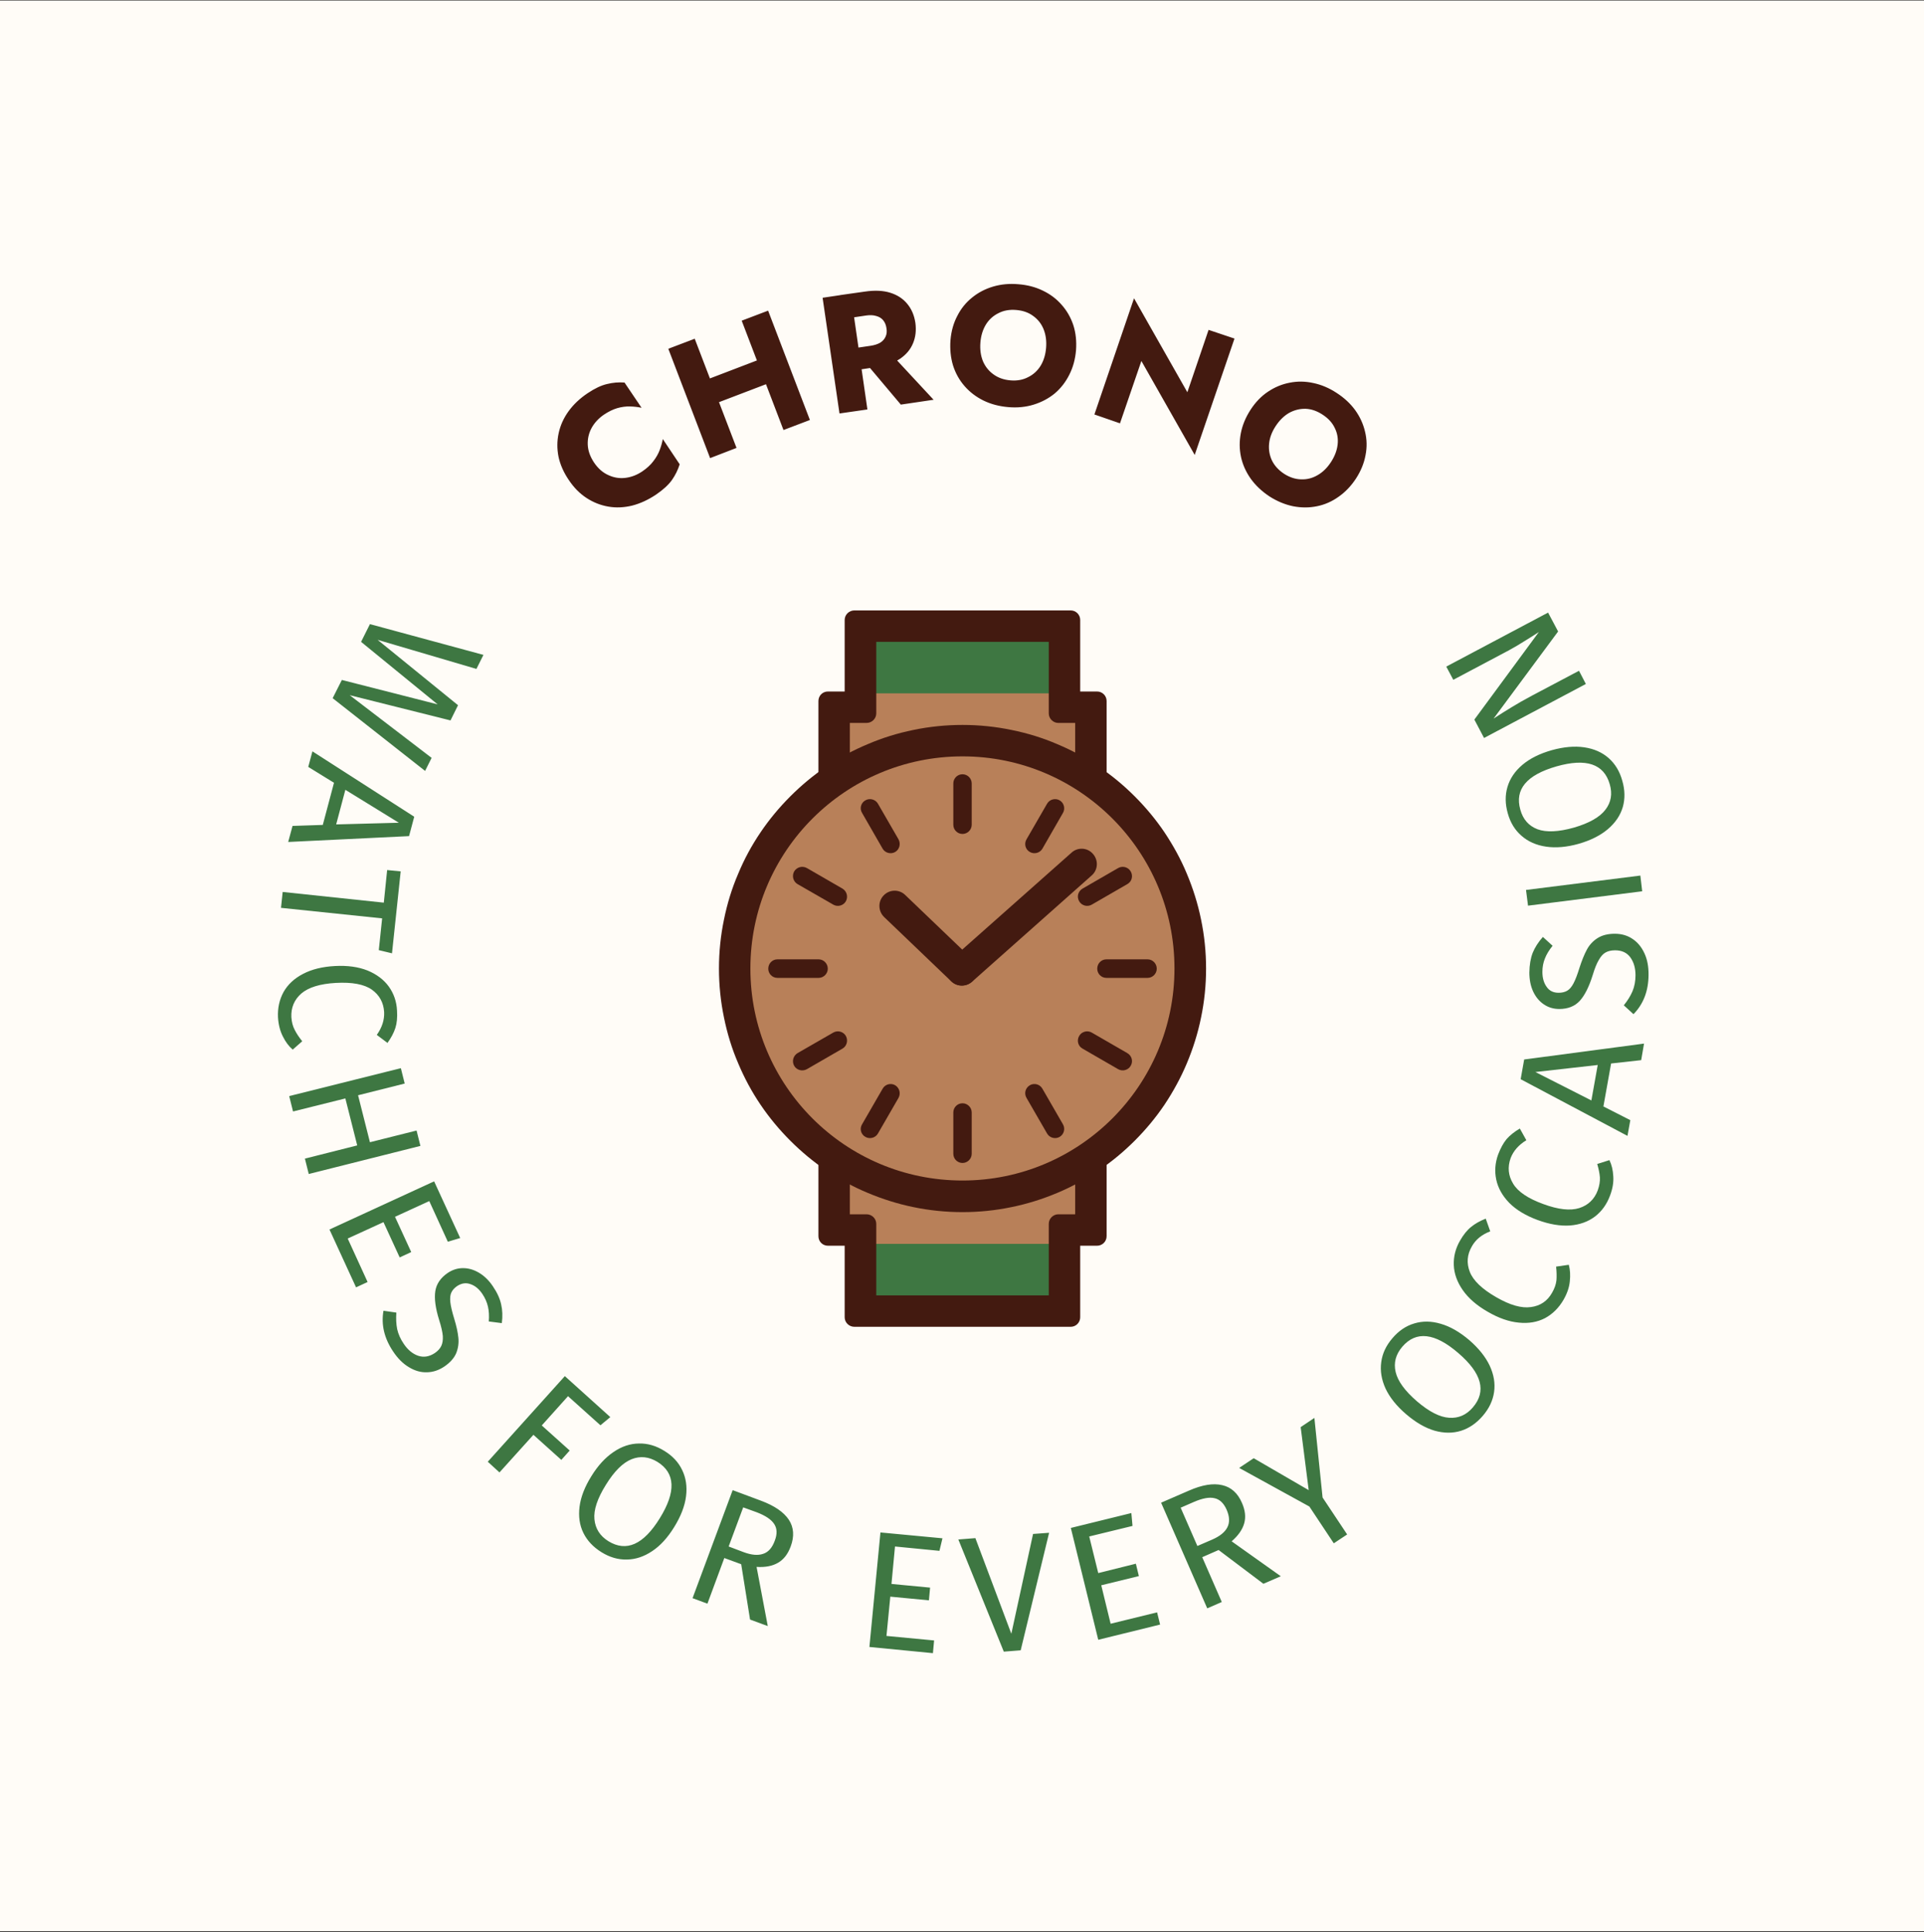 <svg xmlns="http://www.w3.org/2000/svg" version="1.1" xmlns:xlink="http://www.w3.org/1999/xlink" xmlns:svgjs="http://svgjs.dev/svgjs" viewBox="0 0 9.864 9.904"><rect x="0" y="0" width="9.864" height="9.904" fill="#333333" stroke="none"/><g transform="matrix(0.857,0,0,0.857,3.686,3.129)"><rect width="11.548" height="11.548" x="-4.321" y="-3.648" fill="#fffcf7"></rect><g><path d=" M -0.747 -0.884 Q -0.783 -0.938 -0.785 -0.992 Q -0.787 -1.046 -0.761 -1.093 Q -0.735 -1.139 -0.688 -1.171 Q -0.646 -1.199 -0.608 -1.21 Q -0.569 -1.221 -0.532 -1.22 Q -0.495 -1.219 -0.463 -1.212 L -0.565 -1.363 Q -0.618 -1.367 -0.67 -1.354 Q -0.722 -1.342 -0.786 -1.299 Q -0.856 -1.252 -0.9 -1.191 Q -0.944 -1.13 -0.959 -1.06 Q -0.974 -0.991 -0.96 -0.92 Q -0.945 -0.849 -0.899 -0.781 Q -0.854 -0.713 -0.793 -0.673 Q -0.732 -0.633 -0.662 -0.621 Q -0.593 -0.609 -0.519 -0.627 Q -0.446 -0.646 -0.376 -0.693 Q -0.313 -0.736 -0.282 -0.779 Q -0.251 -0.823 -0.235 -0.874 L -0.336 -1.025 Q -0.342 -0.992 -0.355 -0.958 Q -0.368 -0.924 -0.393 -0.892 Q -0.417 -0.86 -0.458 -0.832 Q -0.505 -0.8 -0.558 -0.793 Q -0.611 -0.786 -0.661 -0.809 Q -0.711 -0.831 -0.747 -0.884 M -0.114 -1.202 L 0.381 -1.391 L 0.326 -1.533 L -0.168 -1.344 L -0.114 -1.202 M 0.136 -1.733 L 0.386 -1.079 L 0.544 -1.139 L 0.294 -1.793 L 0.136 -1.733 M -0.303 -1.565 L -0.053 -0.911 L 0.105 -0.972 L -0.145 -1.625 L -0.303 -1.565 M 0.848 -1.516 L 1.088 -1.231 L 1.284 -1.26 L 1.022 -1.542 L 0.848 -1.516 M 0.62 -1.87 L 0.721 -1.178 L 0.888 -1.202 L 0.788 -1.895 L 0.62 -1.87 M 0.746 -1.744 L 0.881 -1.764 Q 0.915 -1.769 0.941 -1.761 Q 0.967 -1.754 0.982 -1.736 Q 0.998 -1.717 1.002 -1.688 Q 1.007 -1.66 0.997 -1.638 Q 0.987 -1.615 0.964 -1.601 Q 0.941 -1.588 0.908 -1.583 L 0.772 -1.563 L 0.791 -1.433 L 0.938 -1.455 Q 1.028 -1.468 1.083 -1.505 Q 1.138 -1.542 1.161 -1.598 Q 1.184 -1.653 1.175 -1.72 Q 1.165 -1.787 1.127 -1.833 Q 1.089 -1.88 1.025 -1.9 Q 0.962 -1.92 0.873 -1.907 L 0.725 -1.886 L 0.746 -1.744 M 1.564 -1.603 Q 1.569 -1.664 1.597 -1.71 Q 1.625 -1.755 1.672 -1.778 Q 1.718 -1.802 1.778 -1.797 Q 1.839 -1.792 1.88 -1.761 Q 1.922 -1.731 1.942 -1.682 Q 1.962 -1.632 1.957 -1.571 Q 1.952 -1.509 1.924 -1.463 Q 1.896 -1.418 1.849 -1.395 Q 1.803 -1.371 1.744 -1.376 Q 1.684 -1.381 1.642 -1.412 Q 1.6 -1.442 1.579 -1.491 Q 1.559 -1.541 1.564 -1.603 M 1.385 -1.617 Q 1.379 -1.536 1.4 -1.466 Q 1.422 -1.396 1.469 -1.342 Q 1.515 -1.289 1.581 -1.256 Q 1.648 -1.223 1.731 -1.216 Q 1.812 -1.209 1.883 -1.231 Q 1.954 -1.253 2.009 -1.298 Q 2.063 -1.344 2.096 -1.41 Q 2.129 -1.475 2.136 -1.556 Q 2.142 -1.637 2.12 -1.706 Q 2.097 -1.775 2.05 -1.828 Q 2.004 -1.881 1.937 -1.913 Q 1.871 -1.945 1.791 -1.951 Q 1.711 -1.958 1.64 -1.937 Q 1.569 -1.916 1.514 -1.871 Q 1.459 -1.827 1.426 -1.762 Q 1.392 -1.698 1.385 -1.617 M 2.929 -1.678 L 2.802 -1.305 L 2.483 -1.867 L 2.246 -1.172 L 2.399 -1.119 L 2.527 -1.492 L 2.846 -0.93 L 3.084 -1.626 L 2.929 -1.678 M 3.33 -1.102 Q 3.364 -1.154 3.41 -1.181 Q 3.457 -1.207 3.509 -1.206 Q 3.561 -1.204 3.611 -1.171 Q 3.662 -1.138 3.684 -1.091 Q 3.707 -1.045 3.701 -0.992 Q 3.695 -0.939 3.661 -0.887 Q 3.627 -0.835 3.581 -0.809 Q 3.535 -0.782 3.483 -0.784 Q 3.431 -0.785 3.381 -0.817 Q 3.331 -0.85 3.308 -0.897 Q 3.286 -0.944 3.291 -0.997 Q 3.296 -1.05 3.33 -1.102 M 3.18 -1.2 Q 3.136 -1.132 3.122 -1.06 Q 3.108 -0.988 3.123 -0.918 Q 3.138 -0.849 3.181 -0.788 Q 3.224 -0.728 3.293 -0.682 Q 3.362 -0.638 3.435 -0.623 Q 3.508 -0.609 3.577 -0.623 Q 3.647 -0.637 3.707 -0.68 Q 3.767 -0.722 3.811 -0.789 Q 3.855 -0.857 3.868 -0.929 Q 3.882 -1 3.865 -1.069 Q 3.849 -1.138 3.806 -1.198 Q 3.763 -1.257 3.695 -1.301 Q 3.628 -1.345 3.556 -1.36 Q 3.484 -1.376 3.414 -1.362 Q 3.345 -1.349 3.284 -1.308 Q 3.224 -1.268 3.18 -1.2" fill="#431a10" fill-rule="nonzero"></path></g><g><path d=" M -1.758 0.96 L -2.311 0.525 L -2.256 0.416 L -1.683 0.562 L -2.141 0.188 L -2.088 0.082 L -1.409 0.266 L -1.451 0.35 L -2.042 0.176 L -1.561 0.567 L -1.606 0.658 L -2.209 0.507 L -1.719 0.882 L -1.758 0.96 M -2.551 1.289 L -2.37 1.283 L -2.303 1.031 L -2.457 0.936 L -2.432 0.843 L -1.823 1.234 L -1.854 1.35 L -2.577 1.385 L -2.551 1.289 M -2.235 1.073 L -2.29 1.28 L -1.915 1.27 L -2.235 1.073 M -1.956 2.051 L -2.035 2.032 L -2.015 1.842 L -2.62 1.779 L -2.61 1.684 L -2.005 1.748 L -1.985 1.553 L -1.904 1.561 L -1.956 2.051 M -1.936 2.498 Q -1.95 2.541 -1.983 2.587 L -2.047 2.539 Q -2 2.473 -2.003 2.403 Q -2.008 2.317 -2.077 2.268 Q -2.146 2.22 -2.292 2.228 Q -2.433 2.236 -2.498 2.291 Q -2.562 2.347 -2.558 2.433 Q -2.555 2.477 -2.538 2.509 Q -2.522 2.541 -2.493 2.577 L -2.55 2.627 Q -2.585 2.597 -2.609 2.548 Q -2.634 2.499 -2.638 2.434 Q -2.642 2.351 -2.605 2.283 Q -2.567 2.215 -2.488 2.174 Q -2.41 2.133 -2.297 2.127 Q -2.185 2.121 -2.102 2.154 Q -2.02 2.188 -1.975 2.25 Q -1.93 2.313 -1.926 2.393 Q -1.922 2.455 -1.936 2.498 M -2.477 3.279 L -2.164 3.2 L -2.235 2.919 L -2.548 2.997 L -2.571 2.905 L -1.903 2.738 L -1.88 2.83 L -2.159 2.9 L -2.088 3.181 L -1.809 3.111 L -1.786 3.203 L -2.454 3.371 L -2.477 3.279 M -1.548 3.754 L -1.622 3.776 L -1.733 3.533 L -1.938 3.627 L -1.841 3.838 L -1.91 3.87 L -2.007 3.659 L -2.221 3.757 L -2.102 4.017 L -2.171 4.049 L -2.33 3.703 L -1.704 3.415 L -1.548 3.754 M -1.303 4.151 Q -1.291 4.202 -1.299 4.263 L -1.377 4.253 Q -1.373 4.203 -1.382 4.164 Q -1.391 4.125 -1.415 4.089 Q -1.445 4.044 -1.486 4.03 Q -1.526 4.015 -1.566 4.041 Q -1.591 4.058 -1.601 4.08 Q -1.611 4.101 -1.607 4.138 Q -1.603 4.174 -1.584 4.236 Q -1.564 4.301 -1.559 4.35 Q -1.554 4.398 -1.572 4.443 Q -1.591 4.487 -1.642 4.522 Q -1.692 4.556 -1.747 4.557 Q -1.801 4.559 -1.854 4.527 Q -1.907 4.496 -1.949 4.433 Q -2.029 4.314 -2.007 4.189 L -1.93 4.2 Q -1.934 4.254 -1.925 4.299 Q -1.915 4.344 -1.885 4.388 Q -1.849 4.441 -1.8 4.458 Q -1.75 4.475 -1.7 4.442 Q -1.672 4.423 -1.661 4.399 Q -1.65 4.376 -1.652 4.34 Q -1.655 4.304 -1.674 4.244 Q -1.707 4.138 -1.697 4.072 Q -1.687 4.007 -1.623 3.963 Q -1.58 3.934 -1.531 3.934 Q -1.482 3.934 -1.435 3.962 Q -1.388 3.99 -1.353 4.042 Q -1.314 4.099 -1.303 4.151 M -1.383 5.092 L -0.922 4.58 L -0.65 4.825 L -0.709 4.874 L -0.903 4.7 L -1.06 4.875 L -0.893 5.025 L -0.943 5.081 L -1.11 4.931 L -1.313 5.156 L -1.383 5.092 M -0.22 5.142 Q -0.186 5.212 -0.197 5.299 Q -0.208 5.386 -0.268 5.483 Q -0.327 5.579 -0.4 5.627 Q -0.473 5.676 -0.551 5.677 Q -0.629 5.679 -0.703 5.633 Q -0.777 5.587 -0.811 5.518 Q -0.845 5.449 -0.834 5.361 Q -0.823 5.274 -0.763 5.178 Q -0.705 5.084 -0.631 5.034 Q -0.558 4.984 -0.479 4.983 Q -0.401 4.981 -0.327 5.027 Q -0.253 5.072 -0.22 5.142 M -0.523 5.077 Q -0.602 5.109 -0.677 5.231 Q -0.753 5.353 -0.745 5.436 Q -0.737 5.52 -0.662 5.567 Q -0.5 5.667 -0.354 5.43 Q -0.207 5.193 -0.368 5.093 Q -0.445 5.046 -0.523 5.077 M 0.133 5.705 L 0.032 5.668 L -0.069 5.941 L -0.158 5.908 L 0.082 5.262 L 0.251 5.325 Q 0.372 5.37 0.418 5.439 Q 0.463 5.508 0.429 5.599 Q 0.404 5.667 0.354 5.696 Q 0.303 5.726 0.225 5.721 L 0.292 6.075 L 0.186 6.036 L 0.133 5.705 M 0.148 5.633 Q 0.218 5.659 0.264 5.643 Q 0.311 5.628 0.334 5.564 Q 0.357 5.504 0.33 5.464 Q 0.304 5.424 0.225 5.394 L 0.145 5.365 L 0.058 5.599 L 0.148 5.633 M 1.337 5.55 L 1.319 5.625 L 1.053 5.599 L 1.032 5.823 L 1.263 5.845 L 1.256 5.921 L 1.025 5.899 L 1.002 6.134 L 1.287 6.161 L 1.28 6.237 L 0.9 6.2 L 0.966 5.515 L 1.337 5.55 M 1.975 5.517 L 1.805 6.22 L 1.704 6.228 L 1.432 5.557 L 1.534 5.549 L 1.749 6.121 L 1.879 5.524 L 1.975 5.517 M 2.467 5.399 L 2.474 5.476 L 2.215 5.539 L 2.269 5.758 L 2.494 5.702 L 2.512 5.776 L 2.287 5.831 L 2.343 6.061 L 2.621 5.993 L 2.639 6.066 L 2.269 6.157 L 2.105 5.488 L 2.467 5.399 M 2.989 5.62 L 2.891 5.663 L 3.008 5.931 L 2.921 5.969 L 2.645 5.337 L 2.811 5.265 Q 2.929 5.213 3.01 5.232 Q 3.091 5.25 3.129 5.339 Q 3.158 5.405 3.142 5.461 Q 3.126 5.517 3.067 5.568 L 3.361 5.777 L 3.257 5.822 L 2.989 5.62 M 2.95 5.558 Q 3.019 5.528 3.041 5.485 Q 3.064 5.441 3.037 5.379 Q 3.011 5.32 2.964 5.31 Q 2.918 5.299 2.84 5.333 L 2.762 5.367 L 2.862 5.596 L 2.95 5.558 M 3.562 4.83 L 3.611 5.306 L 3.758 5.527 L 3.678 5.58 L 3.532 5.36 L 3.112 5.129 L 3.199 5.071 L 3.528 5.262 L 3.48 4.885 L 3.562 4.83 M 4.159 4.265 Q 4.234 4.242 4.318 4.267 Q 4.402 4.291 4.489 4.365 Q 4.574 4.439 4.611 4.518 Q 4.648 4.598 4.637 4.675 Q 4.626 4.752 4.569 4.818 Q 4.512 4.884 4.439 4.907 Q 4.365 4.93 4.28 4.906 Q 4.196 4.881 4.11 4.807 Q 4.026 4.735 3.988 4.655 Q 3.951 4.574 3.962 4.496 Q 3.972 4.419 4.029 4.353 Q 4.085 4.287 4.159 4.265 M 4.048 4.555 Q 4.067 4.637 4.176 4.731 Q 4.285 4.824 4.368 4.829 Q 4.452 4.835 4.51 4.767 Q 4.634 4.623 4.423 4.442 Q 4.212 4.26 4.088 4.404 Q 4.029 4.473 4.048 4.555 M 4.499 3.688 Q 4.534 3.659 4.587 3.638 L 4.614 3.714 Q 4.538 3.743 4.504 3.804 Q 4.461 3.878 4.492 3.957 Q 4.523 4.035 4.65 4.108 Q 4.773 4.179 4.857 4.167 Q 4.942 4.156 4.984 4.081 Q 5.006 4.043 5.01 4.007 Q 5.013 3.971 5.008 3.925 L 5.084 3.914 Q 5.096 3.959 5.09 4.013 Q 5.085 4.067 5.052 4.124 Q 5.01 4.196 4.942 4.233 Q 4.873 4.269 4.785 4.26 Q 4.697 4.252 4.599 4.195 Q 4.501 4.139 4.45 4.066 Q 4.399 3.993 4.396 3.916 Q 4.393 3.84 4.433 3.77 Q 4.464 3.716 4.499 3.688 M 4.712 3.162 Q 4.742 3.128 4.791 3.099 L 4.83 3.169 Q 4.761 3.211 4.736 3.276 Q 4.707 3.357 4.751 3.429 Q 4.794 3.501 4.932 3.551 Q 5.065 3.6 5.146 3.575 Q 5.227 3.549 5.257 3.469 Q 5.272 3.427 5.27 3.391 Q 5.267 3.355 5.254 3.311 L 5.327 3.288 Q 5.347 3.329 5.35 3.384 Q 5.354 3.438 5.331 3.499 Q 5.302 3.578 5.241 3.625 Q 5.179 3.672 5.091 3.679 Q 5.003 3.685 4.897 3.646 Q 4.791 3.607 4.728 3.544 Q 4.666 3.48 4.65 3.405 Q 4.634 3.33 4.661 3.255 Q 4.683 3.197 4.712 3.162 M 5.517 2.69 L 5.337 2.71 L 5.291 2.967 L 5.452 3.049 L 5.435 3.143 L 4.796 2.804 L 4.817 2.686 L 5.534 2.591 L 5.517 2.69 M 5.219 2.931 L 5.257 2.719 L 4.884 2.761 L 5.219 2.931 M 4.868 2.048 Q 4.888 1.999 4.929 1.953 L 4.987 2.006 Q 4.956 2.044 4.941 2.082 Q 4.926 2.119 4.926 2.162 Q 4.926 2.216 4.951 2.251 Q 4.975 2.287 5.023 2.287 Q 5.053 2.287 5.074 2.275 Q 5.095 2.263 5.112 2.231 Q 5.129 2.199 5.148 2.137 Q 5.169 2.072 5.192 2.029 Q 5.215 1.986 5.256 1.96 Q 5.297 1.934 5.359 1.934 Q 5.419 1.934 5.464 1.964 Q 5.51 1.994 5.536 2.05 Q 5.562 2.105 5.561 2.181 Q 5.56 2.324 5.471 2.415 L 5.413 2.362 Q 5.447 2.32 5.465 2.278 Q 5.483 2.235 5.483 2.182 Q 5.483 2.118 5.452 2.075 Q 5.421 2.033 5.361 2.033 Q 5.327 2.033 5.304 2.046 Q 5.282 2.058 5.264 2.09 Q 5.245 2.121 5.227 2.181 Q 5.194 2.287 5.149 2.336 Q 5.104 2.384 5.027 2.384 Q 4.975 2.384 4.934 2.356 Q 4.893 2.328 4.87 2.278 Q 4.848 2.229 4.848 2.166 Q 4.849 2.097 4.868 2.048 M 4.828 1.672 L 5.512 1.586 L 5.523 1.68 L 4.84 1.766 L 4.828 1.672 M 4.717 1.056 Q 4.739 0.981 4.806 0.924 Q 4.873 0.867 4.982 0.836 Q 5.09 0.806 5.177 0.819 Q 5.264 0.832 5.322 0.883 Q 5.381 0.935 5.404 1.019 Q 5.428 1.102 5.407 1.176 Q 5.385 1.251 5.318 1.308 Q 5.251 1.365 5.143 1.396 Q 5.036 1.426 4.948 1.413 Q 4.86 1.4 4.801 1.348 Q 4.742 1.297 4.719 1.214 Q 4.695 1.13 4.717 1.056 M 4.897 1.309 Q 4.976 1.338 5.115 1.299 Q 5.252 1.259 5.303 1.192 Q 5.354 1.126 5.329 1.04 Q 5.277 0.857 5.01 0.933 Q 4.742 1.01 4.794 1.192 Q 4.818 1.279 4.897 1.309 M 4.96 0.013 L 5.02 0.126 L 4.634 0.647 Q 4.692 0.609 4.742 0.579 Q 4.792 0.548 4.865 0.509 L 5.145 0.361 L 5.186 0.44 L 4.577 0.763 L 4.519 0.653 L 4.905 0.129 Q 4.883 0.144 4.828 0.178 Q 4.773 0.213 4.725 0.239 L 4.393 0.415 L 4.351 0.336 L 4.96 0.013" fill="#3e7742" fill-rule="nonzero"></path></g><g clip-path="url(#SvgjsClipPath27378)"><g clip-path="url(#SvgjsClipPath27373d3efdbc6-5d0b-4b64-b5d6-dfb14753ac0d)"><path d=" M 0.695 0.934 L 0.725 0.585 L 0.852 0.563 L 0.874 0.074 L 2.092 0.102 L 2.061 0.541 L 2.263 0.619 L 2.263 3.729 L 2.079 3.729 L 2.131 4.144 L 0.883 4.183 L 0.852 3.703 L 0.695 3.699 L 0.695 0.934 Z" fill="#b88059" transform="matrix(1,0,0,1,0,0)" fill-rule="nonzero"></path></g><g clip-path="url(#SvgjsClipPath27373d3efdbc6-5d0b-4b64-b5d6-dfb14753ac0d)"><path d=" M 2.061 4.183 L 0.902 4.183 L 0.902 3.789 L 2.061 3.789 Z" fill="#3e7742" transform="matrix(1,0,0,1,0,0)" fill-rule="nonzero"></path></g><g clip-path="url(#SvgjsClipPath27373d3efdbc6-5d0b-4b64-b5d6-dfb14753ac0d)"><path d=" M 0.852 0.102 L 2.012 0.102 L 2.012 0.496 L 0.852 0.496 Z" fill="#3e7742" transform="matrix(1,0,0,1,0,0)" fill-rule="nonzero"></path></g><g clip-path="url(#SvgjsClipPath27373d3efdbc6-5d0b-4b64-b5d6-dfb14753ac0d)"><path d=" M 0.941 4.097 L 0.941 3.669 C 0.941 3.638 0.915 3.612 0.883 3.612 L 0.783 3.612 L 0.783 2.606 L 2.131 2.606 L 2.131 3.612 L 2.03 3.612 C 1.999 3.612 1.973 3.638 1.973 3.669 L 1.973 4.097 L 0.941 4.097 M 0.941 4.285 L 2.104 4.285 C 2.136 4.285 2.161 4.259 2.161 4.228 L 2.161 3.8 L 2.262 3.8 C 2.293 3.8 2.319 3.775 2.319 3.743 L 2.319 2.418 L 0.595 2.418 L 0.595 3.743 C 0.595 3.775 0.62 3.8 0.652 3.8 L 0.752 3.8 L 0.752 4.228 C 0.752 4.259 0.778 4.285 0.81 4.285 L 0.941 4.285 Z" fill="#431a10" transform="matrix(1,0,0,1,0,0)" fill-rule="nonzero"></path></g><g clip-path="url(#SvgjsClipPath27373d3efdbc6-5d0b-4b64-b5d6-dfb14753ac0d)"><path d=" M 1.973 0.188 L 1.973 0.616 C 1.973 0.647 1.999 0.673 2.03 0.673 L 2.131 0.673 L 2.131 1.679 L 0.783 1.679 L 0.783 0.673 L 0.883 0.673 C 0.915 0.673 0.941 0.647 0.941 0.616 L 0.941 0.188 L 1.973 0.188 M 1.973 0 L 0.81 0 C 0.778 0 0.752 0.026 0.752 0.057 L 0.752 0.485 L 0.652 0.485 C 0.62 0.485 0.595 0.51 0.595 0.542 L 0.595 1.867 L 2.319 1.867 L 2.319 0.542 C 2.319 0.51 2.293 0.485 2.262 0.485 L 2.161 0.485 L 2.161 0.057 C 2.161 0.026 2.136 0 2.104 0 L 1.973 0 Z" fill="#431a10" transform="matrix(1,0,0,1,0,0)" fill-rule="nonzero"></path></g><g clip-path="url(#SvgjsClipPath27373d3efdbc6-5d0b-4b64-b5d6-dfb14753ac0d)"><path d=" M 2.818 2.143 C 2.818 2.894 2.208 3.503 1.457 3.503 C 0.705 3.503 0.096 2.894 0.096 2.143 C 0.096 1.391 0.705 0.782 1.457 0.782 C 2.208 0.782 2.818 1.391 2.818 2.143 Z" fill="#b88059" transform="matrix(1,0,0,1,0,0)" fill-rule="nonzero"></path></g><g clip-path="url(#SvgjsClipPath27373d3efdbc6-5d0b-4b64-b5d6-dfb14753ac0d)"><path d=" M 1.457 0.873 C 2.157 0.873 2.725 1.441 2.725 2.142 C 2.725 2.842 2.157 3.41 1.457 3.41 C 0.756 3.41 0.188 2.843 0.188 2.142 C 0.188 1.441 0.756 0.873 1.457 0.873 M 1.457 0.685 C 1.358 0.685 1.259 0.695 1.163 0.715 C 1.07 0.734 0.978 0.762 0.89 0.8 C 0.803 0.836 0.72 0.881 0.642 0.934 C 0.565 0.986 0.493 1.046 0.427 1.112 C 0.361 1.178 0.301 1.25 0.249 1.327 C 0.196 1.405 0.151 1.488 0.115 1.575 C 0.077 1.663 0.049 1.755 0.03 1.849 C 0.01 1.945 -2.5878170714015876e-16 2.043 -2.5878170714015876e-16 2.142 C -2.5878170714015876e-16 2.241 0.01 2.339 0.03 2.435 C 0.049 2.529 0.077 2.621 0.115 2.709 C 0.151 2.795 0.196 2.879 0.249 2.957 C 0.301 3.034 0.361 3.106 0.427 3.172 C 0.493 3.238 0.565 3.298 0.642 3.35 C 0.72 3.402 0.803 3.448 0.89 3.484 C 0.978 3.521 1.07 3.55 1.163 3.569 C 1.259 3.589 1.358 3.599 1.457 3.599 C 1.556 3.599 1.654 3.589 1.75 3.569 C 1.844 3.55 1.936 3.521 2.024 3.484 C 2.11 3.448 2.194 3.402 2.271 3.35 C 2.349 3.298 2.421 3.238 2.487 3.172 C 2.553 3.106 2.613 3.034 2.665 2.957 C 2.717 2.879 2.763 2.795 2.799 2.709 C 2.836 2.621 2.865 2.529 2.884 2.435 C 2.904 2.339 2.914 2.241 2.914 2.142 C 2.914 2.043 2.904 1.945 2.884 1.849 C 2.865 1.755 2.836 1.663 2.799 1.575 C 2.763 1.488 2.717 1.405 2.665 1.327 C 2.613 1.25 2.553 1.178 2.487 1.112 C 2.421 1.046 2.349 0.986 2.271 0.934 C 2.194 0.881 2.11 0.836 2.024 0.8 C 1.936 0.762 1.844 0.734 1.75 0.715 C 1.654 0.695 1.556 0.685 1.457 0.685 L 1.457 0.685 Z" fill="#431a10" transform="matrix(1,0,0,1,0,0)" fill-rule="nonzero"></path></g><g clip-path="url(#SvgjsClipPath27373d3efdbc6-5d0b-4b64-b5d6-dfb14753ac0d)"><path d=" M 0.876 3.149 L 0.876 3.149 C 0.849 3.134 0.84 3.1 0.856 3.074 L 0.979 2.861 C 0.994 2.834 1.028 2.825 1.054 2.84 L 1.054 2.84 C 1.08 2.856 1.089 2.889 1.074 2.916 L 0.951 3.129 C 0.936 3.155 0.902 3.164 0.876 3.149 Z" fill="#431a10" transform="matrix(1,0,0,1,0,0)" fill-rule="nonzero"></path></g><g clip-path="url(#SvgjsClipPath27373d3efdbc6-5d0b-4b64-b5d6-dfb14753ac0d)"><path d=" M 2.038 1.136 L 2.038 1.136 C 2.064 1.151 2.073 1.185 2.058 1.211 L 1.935 1.425 C 1.92 1.451 1.886 1.46 1.86 1.445 L 1.86 1.445 C 1.833 1.43 1.824 1.396 1.84 1.369 L 1.963 1.156 C 1.978 1.13 2.012 1.121 2.038 1.136 Z" fill="#431a10" transform="matrix(1,0,0,1,0,0)" fill-rule="nonzero"></path></g><g clip-path="url(#SvgjsClipPath27373d3efdbc6-5d0b-4b64-b5d6-dfb14753ac0d)"><path d=" M 2.463 2.724 L 2.463 2.724 C 2.448 2.75 2.414 2.759 2.388 2.744 L 2.175 2.621 C 2.148 2.606 2.139 2.572 2.155 2.545 L 2.155 2.545 C 2.17 2.519 2.204 2.51 2.23 2.525 L 2.443 2.648 C 2.47 2.664 2.479 2.697 2.463 2.724 Z" fill="#431a10" transform="matrix(1,0,0,1,0,0)" fill-rule="nonzero"></path></g><g clip-path="url(#SvgjsClipPath27373d3efdbc6-5d0b-4b64-b5d6-dfb14753ac0d)"><path d=" M 0.45 1.561 L 0.45 1.561 C 0.466 1.535 0.499 1.526 0.526 1.541 L 0.739 1.664 C 0.765 1.68 0.774 1.713 0.759 1.74 L 0.759 1.74 C 0.744 1.766 0.71 1.775 0.684 1.76 L 0.47 1.637 C 0.444 1.622 0.435 1.588 0.45 1.561 Z" fill="#431a10" transform="matrix(1,0,0,1,0,0)" fill-rule="nonzero"></path></g><g clip-path="url(#SvgjsClipPath27373d3efdbc6-5d0b-4b64-b5d6-dfb14753ac0d)"><path d=" M 0.45 2.724 L 0.45 2.724 C 0.435 2.697 0.444 2.664 0.47 2.648 L 0.684 2.525 C 0.71 2.51 0.744 2.519 0.759 2.545 L 0.759 2.545 C 0.774 2.572 0.765 2.606 0.739 2.621 L 0.526 2.744 C 0.499 2.759 0.465 2.75 0.45 2.724 Z" fill="#431a10" transform="matrix(1,0,0,1,0,0)" fill-rule="nonzero"></path></g><g clip-path="url(#SvgjsClipPath27373d3efdbc6-5d0b-4b64-b5d6-dfb14753ac0d)"><path d=" M 2.463 1.561 L 2.463 1.561 C 2.479 1.588 2.47 1.622 2.443 1.637 L 2.23 1.76 C 2.204 1.775 2.17 1.766 2.155 1.74 L 2.155 1.74 C 2.139 1.713 2.148 1.68 2.175 1.664 L 2.388 1.541 C 2.414 1.526 2.448 1.535 2.463 1.561 Z" fill="#431a10" transform="matrix(1,0,0,1,0,0)" fill-rule="nonzero"></path></g><g clip-path="url(#SvgjsClipPath27373d3efdbc6-5d0b-4b64-b5d6-dfb14753ac0d)"><path d=" M 2.038 3.149 L 2.038 3.149 C 2.012 3.164 1.978 3.155 1.963 3.129 L 1.84 2.916 C 1.824 2.889 1.833 2.856 1.86 2.84 L 1.86 2.84 C 1.886 2.825 1.92 2.834 1.935 2.861 L 2.058 3.074 C 2.073 3.1 2.064 3.134 2.038 3.149 Z" fill="#431a10" transform="matrix(1,0,0,1,0,0)" fill-rule="nonzero"></path></g><g clip-path="url(#SvgjsClipPath27373d3efdbc6-5d0b-4b64-b5d6-dfb14753ac0d)"><path d=" M 0.876 1.136 L 0.876 1.136 C 0.902 1.121 0.936 1.13 0.951 1.156 L 1.074 1.369 C 1.089 1.396 1.08 1.43 1.054 1.445 L 1.054 1.445 C 1.028 1.46 0.994 1.451 0.979 1.425 L 0.856 1.211 C 0.84 1.185 0.849 1.151 0.876 1.136 Z" fill="#431a10" transform="matrix(1,0,0,1,0,0)" fill-rule="nonzero"></path></g><g clip-path="url(#SvgjsClipPath27373d3efdbc6-5d0b-4b64-b5d6-dfb14753ac0d)"><path d=" M 0.295 2.143 L 0.295 2.143 C 0.295 2.112 0.319 2.087 0.35 2.087 L 0.596 2.087 C 0.626 2.087 0.651 2.112 0.651 2.143 L 0.651 2.143 C 0.651 2.173 0.626 2.198 0.596 2.198 L 0.35 2.198 C 0.319 2.198 0.295 2.173 0.295 2.143 Z" fill="#431a10" transform="matrix(1,0,0,1,0,0)" fill-rule="nonzero"></path></g><g clip-path="url(#SvgjsClipPath27373d3efdbc6-5d0b-4b64-b5d6-dfb14753ac0d)"><path d=" M 2.619 2.143 L 2.619 2.143 C 2.619 2.173 2.594 2.198 2.564 2.198 L 2.318 2.198 C 2.287 2.198 2.263 2.173 2.263 2.143 L 2.263 2.143 C 2.263 2.112 2.287 2.087 2.318 2.087 L 2.564 2.087 C 2.594 2.087 2.619 2.112 2.619 2.143 Z" fill="#431a10" transform="matrix(1,0,0,1,0,0)" fill-rule="nonzero"></path></g><g clip-path="url(#SvgjsClipPath27373d3efdbc6-5d0b-4b64-b5d6-dfb14753ac0d)"><path d=" M 1.457 3.305 L 1.457 3.305 C 1.426 3.305 1.402 3.28 1.402 3.25 L 1.402 3.003 C 1.402 2.973 1.426 2.948 1.457 2.948 L 1.457 2.948 C 1.487 2.948 1.512 2.973 1.512 3.003 L 1.512 3.25 C 1.512 3.28 1.487 3.305 1.457 3.305 Z" fill="#431a10" transform="matrix(1,0,0,1,0,0)" fill-rule="nonzero"></path></g><g clip-path="url(#SvgjsClipPath27373d3efdbc6-5d0b-4b64-b5d6-dfb14753ac0d)"><path d=" M 1.457 0.98 L 1.457 0.98 C 1.487 0.98 1.512 1.005 1.512 1.035 L 1.512 1.282 C 1.512 1.312 1.487 1.337 1.457 1.337 L 1.457 1.337 C 1.426 1.337 1.402 1.312 1.402 1.282 L 1.402 1.035 C 1.402 1.005 1.426 0.98 1.457 0.98 Z" fill="#431a10" transform="matrix(1,0,0,1,0,0)" fill-rule="nonzero"></path></g><g clip-path="url(#SvgjsClipPath27373d3efdbc6-5d0b-4b64-b5d6-dfb14753ac0d)"><path d=" M 0.985 1.705 L 0.985 1.705 C 1.02 1.668 1.078 1.667 1.114 1.702 L 1.516 2.087 C 1.553 2.122 1.554 2.18 1.519 2.216 L 1.519 2.216 C 1.484 2.252 1.426 2.254 1.39 2.219 L 0.988 1.834 C 0.952 1.799 0.95 1.741 0.985 1.705 Z" fill="#431a10" transform="matrix(1,0,0,1,0,0)" fill-rule="nonzero"></path></g><g clip-path="url(#SvgjsClipPath27373d3efdbc6-5d0b-4b64-b5d6-dfb14753ac0d)"><path d=" M 2.237 1.456 L 2.237 1.456 C 2.271 1.494 2.268 1.552 2.23 1.585 L 1.514 2.221 C 1.476 2.254 1.419 2.251 1.385 2.213 L 1.385 2.213 C 1.352 2.176 1.355 2.118 1.393 2.084 L 2.109 1.449 C 2.146 1.415 2.204 1.418 2.237 1.456 Z" fill="#431a10" transform="matrix(1,0,0,1,0,0)" fill-rule="nonzero"></path></g></g></g><defs><clipPath id="SvgjsClipPath27378"><path d=" M 0 0 h 2.914 v 4.285 h -2.914 Z"></path></clipPath><clipPath id="SvgjsClipPath27373d3efdbc6-5d0b-4b64-b5d6-dfb14753ac0d"><path d=" M -2.5878170714015876e-16 0 L 2.914 0 L 2.914 4.285 L -5.175634142803175e-16 4.285 Z"></path></clipPath></defs></svg>